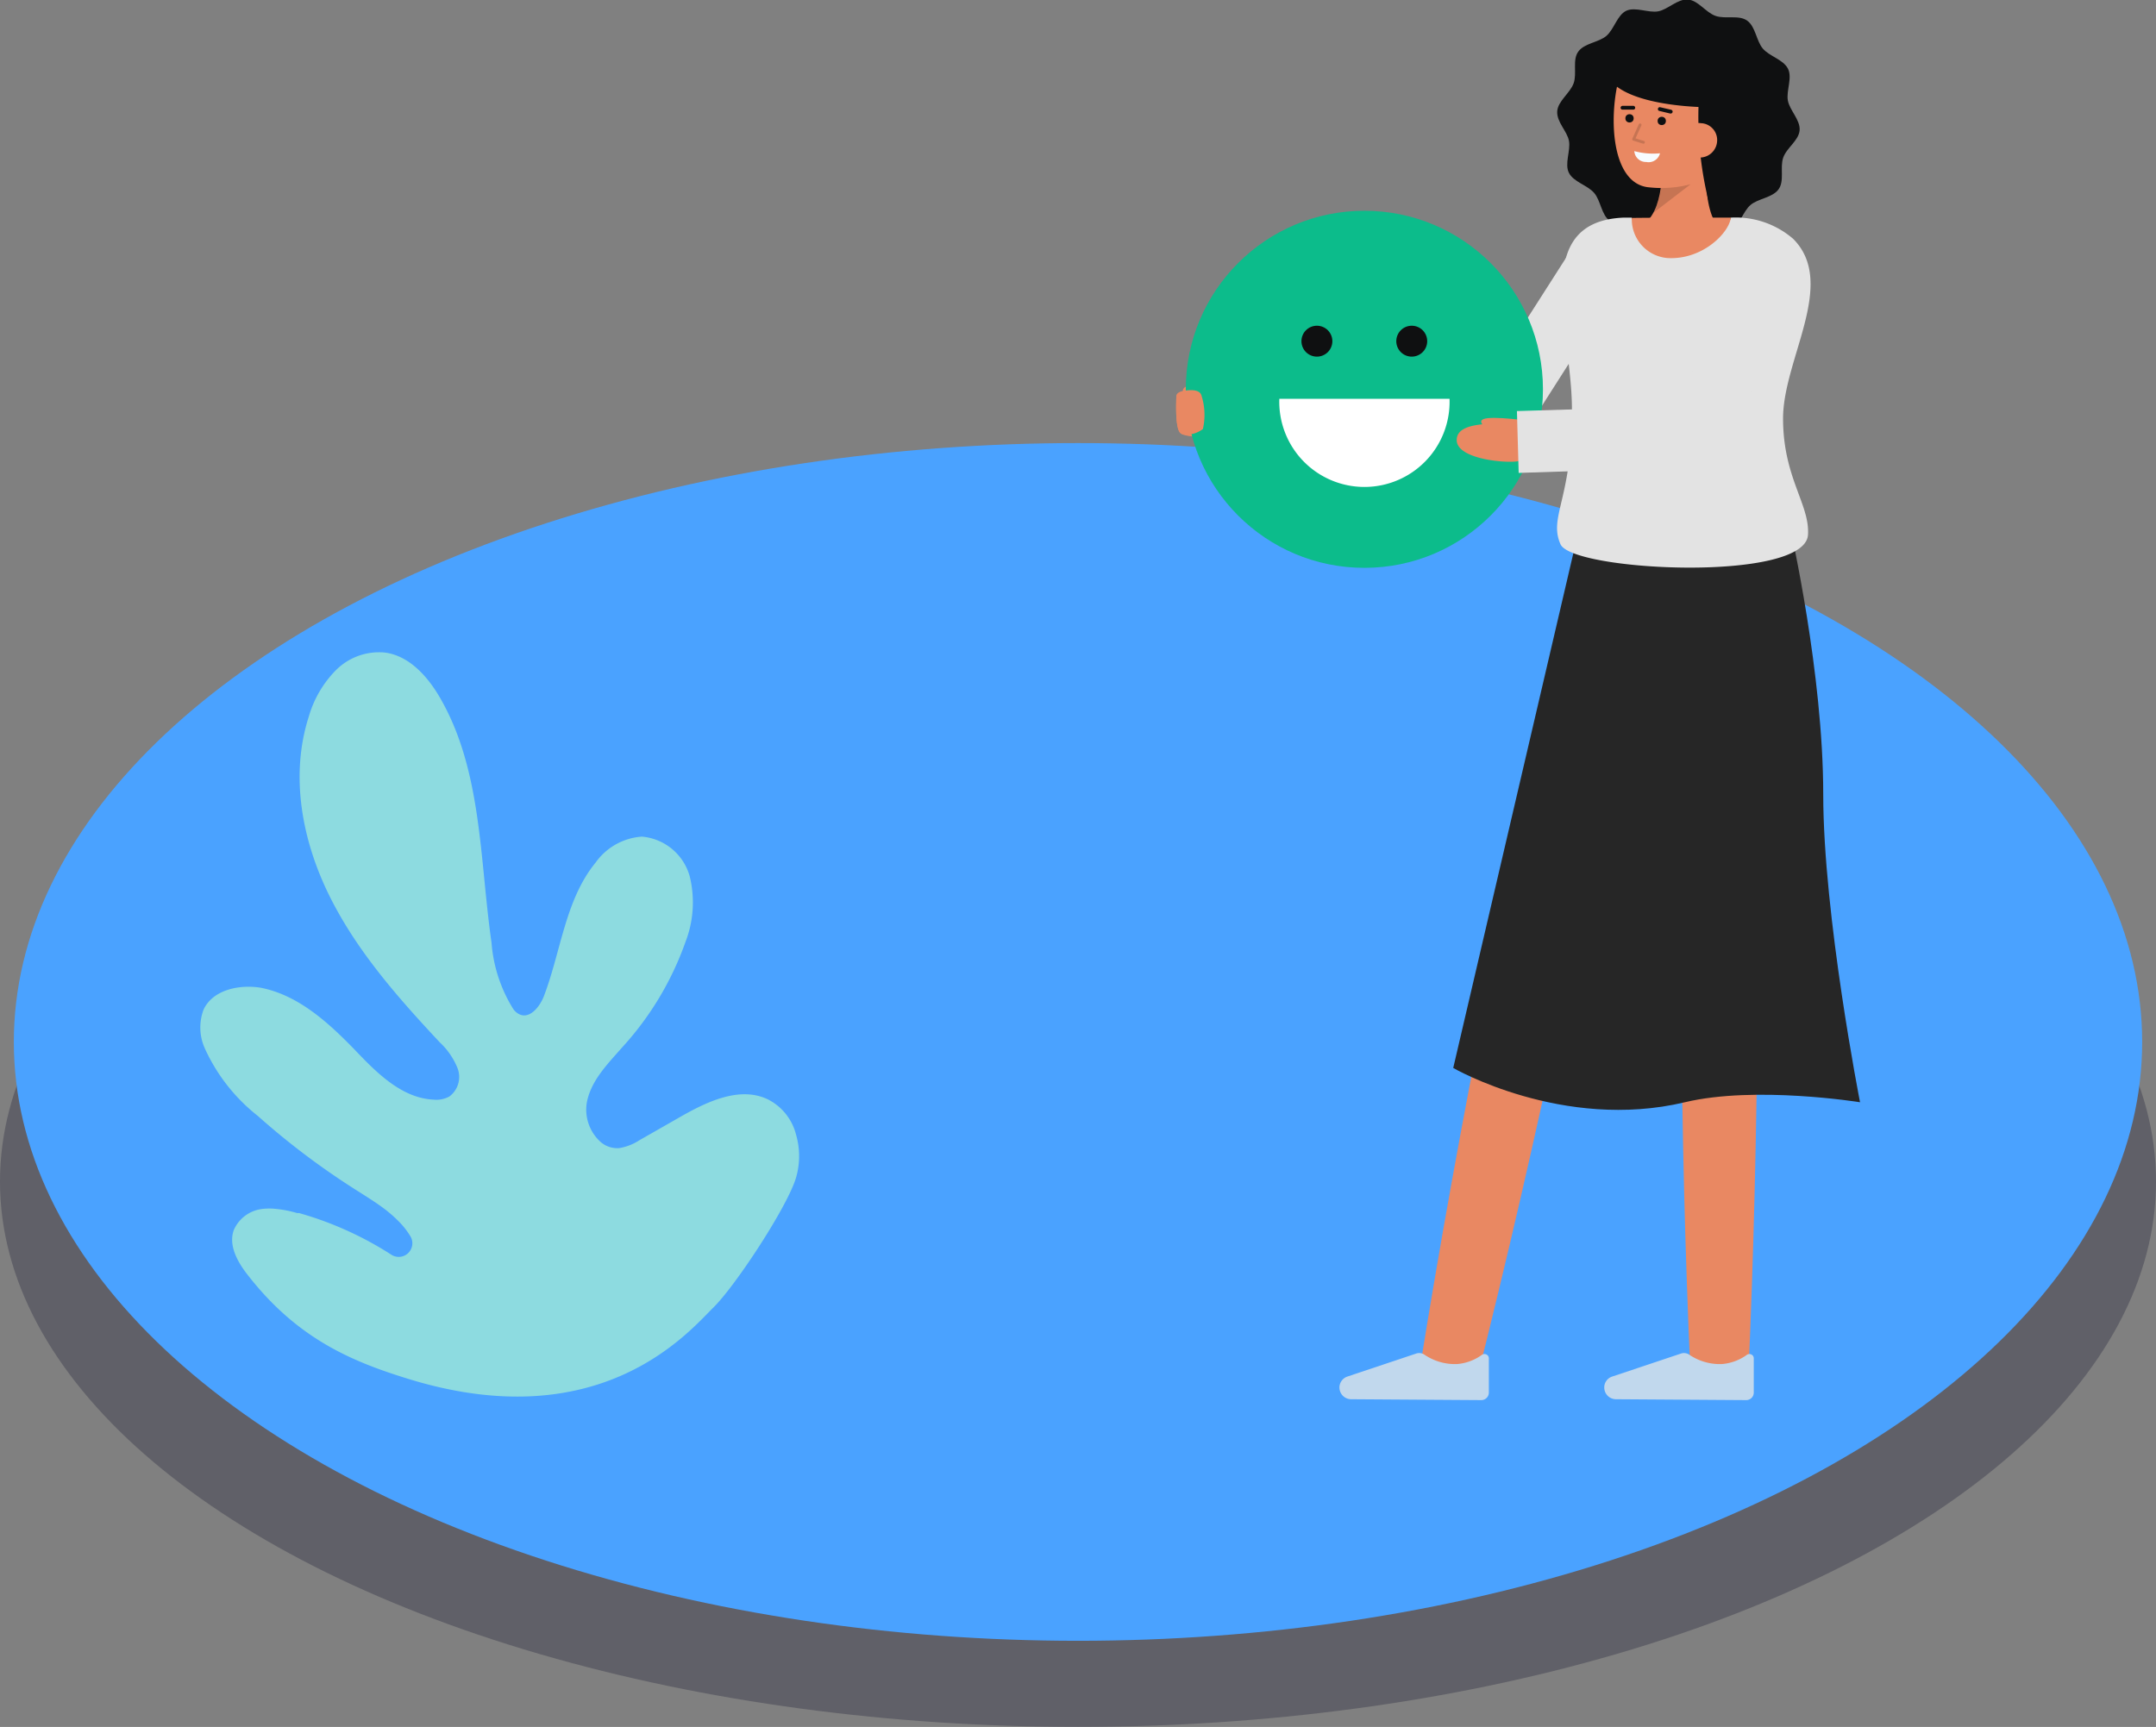 <svg id="customer" xmlns="http://www.w3.org/2000/svg" viewBox="0 0 198 158.63"><rect x="0" y="0" width="198" height="158.63" fill="#808080" stroke="none"/><defs><style>.cls-1{fill:#000222;opacity:0.25;}.cls-2{fill:#4aa2ff;}.cls-3{fill:#e98862;}.cls-4{fill:#c1d8ed;}.cls-5{fill:#262626;}.cls-6{fill:#0f1011;}.cls-7,.cls-9{opacity:0.15;}.cls-7{isolation:isolate;}.cls-8{fill:#f8fcff;}.cls-10{fill:#e3e3e3;}.cls-11{fill:#0cbc8b;}.cls-12{fill:#fff;}.cls-13{fill:#8ddbe0;}</style></defs><ellipse class="cls-1" cx="99" cy="108.53" rx="99" ry="50.1"/><ellipse class="cls-2" cx="99" cy="95.71" rx="97.73" ry="55.01"/><path class="cls-3" d="M632,521.11c-5.18,22.8-9.86,45.75-13.56,68.84l5.2,1.07c5.71-22.67,10.47-45.61,14.71-68.61Z" transform="translate(-488.07 -464.08)"/><path class="cls-3" d="M642.74,522.52c-.48,22.65-.44,45.35.59,68h5.3c1-22.63,1.07-45.34.59-68Z" transform="translate(-488.07 -464.08)"/><path class="cls-4" d="M636.46,592.61a1.08,1.08,0,0,1-1.06-1.08v-.07h0a1.06,1.06,0,0,1,.69-.92l6.34-2.12a.86.86,0,0,1,.75.08,5,5,0,0,0,3,.88,4.49,4.49,0,0,0,2.29-.83.41.41,0,0,1,.57.05.39.39,0,0,1,.09.26V592a.69.69,0,0,1-.7.69h0Z" transform="translate(-488.07 -464.08)"/><path class="cls-4" d="M612.14,592.61a1.08,1.08,0,0,1-1.06-1.08v-.07h0a1.08,1.08,0,0,1,.69-.92l6.34-2.12a.86.86,0,0,1,.75.08,5,5,0,0,0,3,.88,4.48,4.48,0,0,0,2.28-.83.41.41,0,0,1,.57.05.39.39,0,0,1,.09.26V592a.69.69,0,0,1-.7.69h0Z" transform="translate(-488.07 -464.08)"/><path class="cls-5" d="M652.51,512.74s3,13.2,3,24.3,3.38,28.29,3.38,28.29-9.59-1.55-16.09,0c-11.21,2.67-21.27-3.15-21.27-3.15L632.77,514Z" transform="translate(-488.07 -464.08)"/><path class="cls-6" d="M631.08,474.29c-.07,1,.92,1.84,1.08,2.74s-.43,2.11,0,2.94,1.7,1.12,2.31,1.83.66,2,1.43,2.57,2,.11,2.91.43,1.57,1.42,2.52,1.5,1.84-.91,2.74-1.08,2.1.44,2.94,0,1.12-1.71,1.82-2.31,2-.66,2.57-1.43.12-2,.43-2.91,1.43-1.57,1.51-2.52-.92-1.84-1.08-2.74.44-2.11,0-2.94-1.7-1.12-2.3-1.83-.66-2-1.43-2.56-2-.12-2.91-.44-1.58-1.42-2.53-1.5-1.84.91-2.73,1.08-2.11-.44-2.94-.05-1.12,1.71-1.83,2.31-2,.66-2.57,1.43-.11,2-.43,2.91S631.16,473.34,631.08,474.29Z" transform="translate(-488.07 -464.08)"/><path class="cls-3" d="M645.64,484.64c-.51-.87-1.06-2.55-.81-5.68l-4.15-.76s.47,4.87-1.61,6.44Z" transform="translate(-488.07 -464.08)"/><path class="cls-7" d="M639.91,483.63l3.44-2.64-2.7,0A7.55,7.55,0,0,1,639.91,483.63Z" transform="translate(-488.07 -464.08)"/><path class="cls-3" d="M647.18,476.84a4.69,4.69,0,0,1-2.65,3.77,10.49,10.49,0,0,1-5,.68c-4.54-.37-3.65-10.69-1.5-12.69s8.48-.74,9.25,2.61A15.84,15.84,0,0,1,647.18,476.84Z" transform="translate(-488.07 -464.08)"/><circle class="cls-6" cx="152.61" cy="11.11" r="0.38"/><circle class="cls-6" cx="149.65" cy="10.87" r="0.38"/><path class="cls-6" d="M637.07,474.15h1a.17.17,0,0,0,.17-.18.18.18,0,0,0-.17-.17h-1a.19.19,0,0,0-.17.19A.17.17,0,0,0,637.07,474.15Z" transform="translate(-488.07 -464.08)"/><path class="cls-6" d="M641.5,474.51a.18.18,0,0,0,.18-.17.19.19,0,0,0-.14-.18l-1-.23a.17.17,0,0,0-.21.14.17.17,0,0,0,.13.2l1,.24Z" transform="translate(-488.07 -464.08)"/><path class="cls-8" d="M640.52,478.16a6.61,6.61,0,0,1-2.36-.2,1.07,1.07,0,0,0,1.1,1A1.08,1.08,0,0,0,640.52,478.16Z" transform="translate(-488.07 -464.08)"/><path class="cls-6" d="M644.12,472.55a32.49,32.49,0,0,0,1.27,11.52s3.16-5.45,3.65-10a6.64,6.64,0,0,0-4.8-7.24c-8.06-1.79-8.64,4.1-8.64,4.1,1.47,3.05,9.4,3,9.4,3" transform="translate(-488.07 -464.08)"/><path class="cls-3" d="M642.59,476.81a1.59,1.59,0,1,0,3.17.3v0a1.55,1.55,0,0,0-1.4-1.71h-.05A1.48,1.48,0,0,0,642.59,476.81Z" transform="translate(-488.07 -464.08)"/><g class="cls-9"><path d="M639,477.28a.13.13,0,0,0,.13-.13.12.12,0,0,0-.09-.12l-.77-.24.54-1.19a.13.13,0,1,0-.24-.1l-.59,1.32a.13.13,0,0,0,.06.17h0l.9.28Z" transform="translate(-488.07 -464.08)"/></g><path class="cls-3" d="M601.35,500a6.69,6.69,0,0,0-3.73-.64c-1.6.4-.85,1.09.31,1.33s3.72.64,3.72.64" transform="translate(-488.07 -464.08)"/><path class="cls-3" d="M600.1,499.94s-4-.42-4,.53c0,0-.17,2.94.37,3.39.8.68,4.82.15,4.82.15Z" transform="translate(-488.07 -464.08)"/><path class="cls-10" d="M610.54,504.78H626a2.71,2.71,0,0,0,2.29-1.25L638,488.31l-4.58-2.94-8.95,14H610.54Z" transform="translate(-488.07 -464.08)"/><path class="cls-10" d="M631.38,514.07c1.08,2.49,22.44,3.53,22.73-.86.18-2.8-2.29-5.24-2.29-10.69s5-12.41.93-16.5a8.07,8.07,0,0,0-5.72-1.95c-.19,1.45-9,1.46-9.1,0l-.76,0c-8.61.37-4.82,10.17-4.74,17.36C632.53,509.9,630.25,511.49,631.38,514.07Z" transform="translate(-488.07 -464.08)"/><path class="cls-3" d="M637.93,484.1a3.57,3.57,0,0,0,3.24,3.68c3.19.21,5.67-2.26,5.86-3.71h0C643.88,484.07,639.77,484.07,637.93,484.1Z" transform="translate(-488.07 -464.08)"/><circle class="cls-11" cx="125.3" cy="35.76" r="16.4"/><path class="cls-3" d="M596.48,503.86a1,1,0,0,0,.24.14,2.61,2.61,0,0,0,1.82-.51,5.86,5.86,0,0,0-.15-3.14c-.25-.65-1.52-.38-1.68-.35h0c-.34.09-.57.24-.58.46C596.11,500.47,595.94,503.4,596.48,503.86Z" transform="translate(-488.07 -464.08)"/><path class="cls-3" d="M630.85,505.63s-.63-3.42-3-2.82c-1.52.37-5.95-.3-6,1.66-.06,1.7,4.1,2.15,5.48,2A26.87,26.87,0,0,0,630.85,505.63Z" transform="translate(-488.07 -464.08)"/><path class="cls-3" d="M628.69,502.77s-3.59-.53-4.39-.19,1,1.25,1,1.25Z" transform="translate(-488.07 -464.08)"/><path class="cls-10" d="M627.54,507.52,643.6,507a2.84,2.84,0,0,0,2.42-1.51l7.92-15.11-5-2.63-7.16,13.65-14.4.44Z" transform="translate(-488.07 -464.08)"/><circle class="cls-6" cx="129.65" cy="31.34" r="1.42"/><circle class="cls-6" cx="120.94" cy="31.34" r="1.42"/><path class="cls-12" d="M605.56,500.71a7.82,7.82,0,1,0,15.63,0H605.56Z" transform="translate(-488.07 -464.08)"/><path class="cls-13" d="M525.5,590.72c-5.14-1.59-10.12-3.67-14.66-9.5-.94-1.19-1.81-2.72-1.3-4.15a3.27,3.27,0,0,1,2.62-1.94,5.48,5.48,0,0,1,1.28,0h0a10.36,10.36,0,0,1,1.92.38l.18,0a31.48,31.48,0,0,1,8.48,3.83,1.25,1.25,0,0,0,1.74-1.7,7.42,7.42,0,0,0-.93-1.22,12.46,12.46,0,0,0-1.69-1.47c-.81-.59-1.67-1.11-2.51-1.65a69.11,69.11,0,0,1-8.89-6.72,16.62,16.62,0,0,1-4.86-6.2,4.66,4.66,0,0,1-.11-3.57c.85-1.81,3.26-2.32,5.24-2,3.45.67,6.22,3.2,8.67,5.73,2,2.1,4.3,4.42,7.22,4.55a2.48,2.48,0,0,0,1.44-.29,2.24,2.24,0,0,0,.75-2.6,6.65,6.65,0,0,0-1.64-2.38c-3.86-4.13-7.65-8.43-10.15-13.5s-3.61-11-1.87-16.42a10,10,0,0,1,2.47-4.24,5.6,5.6,0,0,1,4.51-1.64c2.23.29,3.92,2.18,5.05,4.12,3.89,6.69,3.65,14.87,4.75,22.53a13.44,13.44,0,0,0,2,6.1,1.51,1.51,0,0,0,.45.42c1,.61,2-.62,2.38-1.66,1.56-4.12,1.95-8.83,4.74-12.23a5.68,5.68,0,0,1,4.24-2.37,5,5,0,0,1,4.4,3.68,10.06,10.06,0,0,1-.4,6,28.32,28.32,0,0,1-5.83,9.7c-1.32,1.51-2.82,3-3.22,5a4,4,0,0,0,1.25,3.66,2.33,2.33,0,0,0,1.73.57,4.86,4.86,0,0,0,1.87-.74l.74-.42,2.94-1.68c2.48-1.42,5.49-2.87,8.08-1.64a5,5,0,0,1,2.6,3.26,7.06,7.06,0,0,1,0,3.92c-.77,2.66-5.64,10.07-7.65,12C551.22,586.54,543.08,596.17,525.5,590.72Z" transform="translate(-488.07 -464.08)"/></svg>